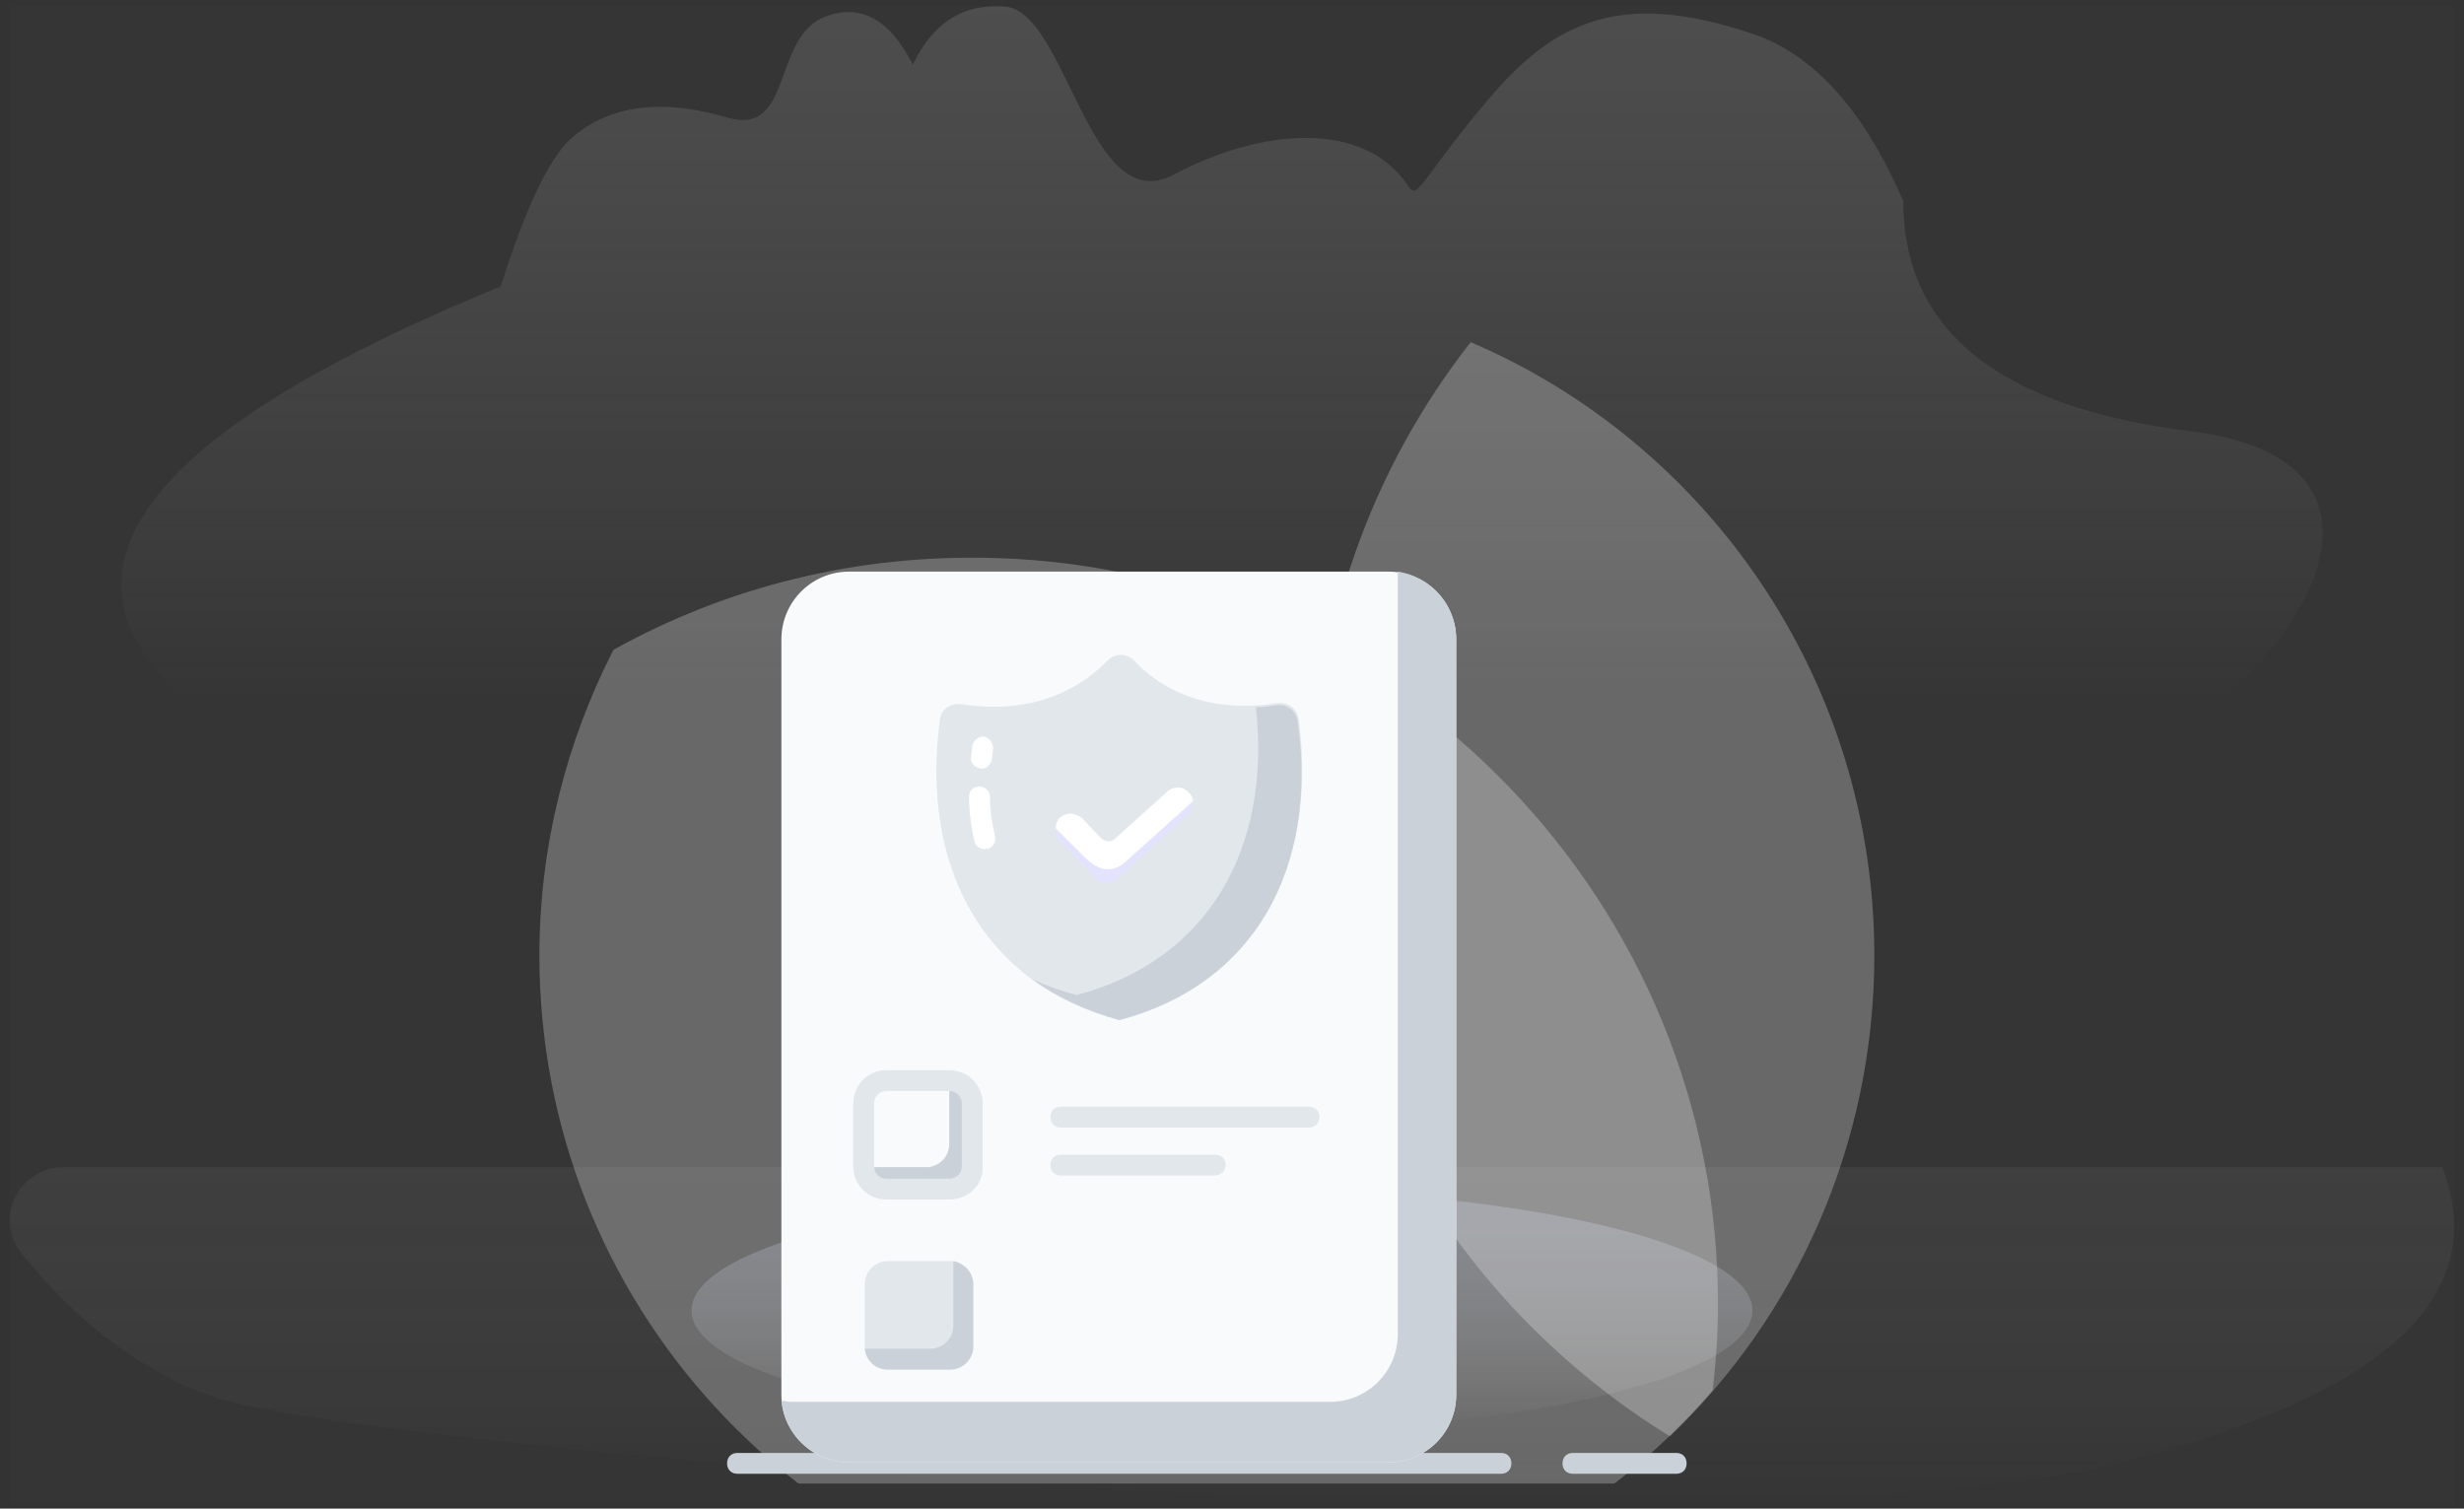 <svg width="98" height="60" viewBox="0 0 98 60" fill="none" xmlns="http://www.w3.org/2000/svg">
<rect x="0" y="0" width="98" height="60" fill="#333333" stroke="none"/>
<rect width="97.208" height="59.507" transform="translate(0.395 0.246)" fill="white" fill-opacity="0.01"/>
<path opacity="0.8" fill-rule="evenodd" clip-rule="evenodd" d="M19.912 11.395C20.911 8.251 21.841 6.293 22.701 5.521C25.081 3.385 28.371 4.548 29.071 4.714C31.528 5.301 30.729 1.441 32.838 0.657C34.243 0.134 35.398 0.773 36.305 2.574C37.108 0.894 38.332 0.124 39.976 0.262C42.442 0.469 43.306 8.758 46.695 6.943C50.085 5.128 54.241 4.714 56.016 7.411C56.4 7.994 56.547 7.089 59.157 3.998C61.767 0.907 64.369 -0.455 69.708 1.345C72.135 2.162 74.131 4.378 75.698 7.993C75.698 13.151 79.513 16.205 87.14 17.152C98.583 18.574 89.701 30.813 75.698 34.397C61.695 37.982 29.455 39.917 11.96 30.86C0.296 24.823 2.947 18.334 19.911 11.395H19.912Z" fill="url(#paint0_linear_1113_152964)"/>
<path d="M48.602 56.979C60.254 56.979 69.7 54.803 69.7 52.12C69.7 49.437 60.254 47.262 48.602 47.262C36.95 47.262 27.504 49.437 27.504 52.12C27.504 54.803 36.95 56.979 48.602 56.979Z" fill="url(#paint1_linear_1113_152964)"/>
<path opacity="0.675" fill-rule="evenodd" clip-rule="evenodd" d="M84.223 58.182C68.36 62.14 14.213 57.612 8.45 55.545C5.645 54.538 3.117 52.644 0.866 49.863C0.614 49.552 0.455 49.176 0.409 48.779C0.362 48.383 0.43 47.981 0.603 47.621C0.776 47.261 1.048 46.956 1.388 46.744C1.728 46.531 2.121 46.418 2.523 46.418H97.141C99.105 51.621 94.799 55.542 84.223 58.182Z" fill="url(#paint2_linear_1113_152964)"/>
<g clip-path="url(#clip0_1113_152964)">
<path opacity="0.25" d="M68.327 51.977C68.327 53.097 68.244 54.176 68.12 55.296C63.632 60.509 57.298 63.78 50.449 64.422H45.512C31.989 63.177 21.453 51.811 21.453 37.998C21.453 33.642 22.532 29.494 24.398 25.844C28.878 23.355 34.063 22.028 39.581 22.194C55.551 22.65 68.41 35.965 68.327 51.977Z" fill="white"/>
<path opacity="0.25" d="M74.547 38.001C74.547 45.509 71.436 52.312 66.417 57.123C57.913 51.897 52.23 42.522 52.23 31.82C52.23 24.975 54.553 18.629 58.494 13.609C67.91 17.633 74.547 27.049 74.547 38.001Z" fill="white"/>
<path d="M59.697 58.615H29.333C29.084 58.615 28.918 58.449 28.918 58.2C28.918 57.951 29.084 57.785 29.333 57.785H59.697C59.946 57.785 60.112 57.951 60.112 58.2C60.112 58.449 59.946 58.615 59.697 58.615ZM66.666 58.615H62.559C62.311 58.615 62.145 58.449 62.145 58.2C62.145 57.951 62.311 57.785 62.559 57.785H66.666C66.915 57.785 67.081 57.951 67.081 58.2C67.081 58.449 66.915 58.615 66.666 58.615Z" fill="#CAD1D9"/>
<path d="M57.917 25.431V55.463C57.917 56.957 56.714 58.16 55.22 58.16H33.774C32.281 58.16 31.078 56.957 31.078 55.463V25.431C31.078 23.937 32.281 22.734 33.774 22.734H55.22C56.714 22.734 57.917 23.937 57.917 25.431Z" fill="#F9FAFC"/>
<path d="M57.917 25.431V55.463C57.917 56.957 56.714 58.16 55.22 58.16H33.774C32.364 58.16 31.203 57.081 31.078 55.712C31.203 55.712 31.327 55.754 31.451 55.754H52.897C54.391 55.754 55.594 54.551 55.594 53.057V22.734C56.921 22.942 57.917 24.062 57.917 25.431Z" fill="#CAD1D9"/>
<path d="M38.709 43.889V46.378C38.709 46.876 38.294 47.291 37.796 47.291H35.307C34.809 47.291 34.395 46.876 34.395 46.378V43.889C34.395 43.391 34.809 42.977 35.307 42.977H37.796C38.294 42.977 38.709 43.35 38.709 43.889Z" fill="#F9FAFC"/>
<path d="M38.709 51.069V53.558C38.709 54.056 38.294 54.47 37.796 54.47H35.307C34.809 54.47 34.395 54.056 34.395 53.558V51.069C34.395 50.571 34.809 50.156 35.307 50.156H37.796C38.294 50.156 38.709 50.571 38.709 51.069Z" fill="#E2E7EC"/>
<path d="M38.709 51.069V53.558C38.709 54.056 38.294 54.47 37.796 54.47H35.307C34.809 54.47 34.436 54.097 34.395 53.641H37.008C37.506 53.641 37.92 53.226 37.92 52.728V50.156C38.335 50.239 38.709 50.612 38.709 51.069Z" fill="#CAD1D9"/>
<path d="M44.517 40.572C39.166 39.161 36.594 34.557 37.382 28.625C37.423 28.21 37.797 27.962 38.211 28.003C41.364 28.501 43.231 27.132 44.06 26.261C44.351 25.97 44.807 25.97 45.097 26.261C45.886 27.132 47.711 28.459 50.822 27.962C51.237 27.92 51.569 28.169 51.651 28.584C52.44 34.557 49.868 39.161 44.517 40.572Z" fill="#E2E7EC"/>
<path d="M39.041 30.575C38.999 30.575 38.999 30.575 39.041 30.575C38.792 30.534 38.584 30.368 38.626 30.119C38.626 29.953 38.667 29.828 38.667 29.662C38.709 29.455 38.916 29.289 39.124 29.289C39.331 29.331 39.497 29.538 39.497 29.745C39.497 29.87 39.456 30.036 39.456 30.16C39.414 30.409 39.248 30.575 39.041 30.575ZM39.165 33.769C38.958 33.769 38.792 33.645 38.75 33.437C38.626 32.898 38.543 32.317 38.543 31.695C38.543 31.446 38.709 31.28 38.958 31.28C39.165 31.28 39.373 31.446 39.373 31.695C39.373 32.234 39.456 32.773 39.58 33.271C39.621 33.479 39.497 33.728 39.248 33.769C39.207 33.728 39.207 33.769 39.165 33.769Z" fill="white"/>
<path d="M44.517 40.571C43.19 40.198 42.028 39.658 41.074 38.953C41.614 39.202 42.194 39.41 42.816 39.575C48.002 38.206 50.574 33.809 49.951 28.127C50.242 28.127 50.49 28.085 50.781 28.044C51.196 28.002 51.528 28.251 51.611 28.666C52.44 34.556 49.868 39.161 44.517 40.571Z" fill="#CAD1D9"/>
<path d="M43.934 35.511C43.686 35.47 43.478 35.387 43.271 35.221L41.819 33.728C41.404 33.313 41.404 32.649 41.819 32.276C42.234 31.861 42.897 31.861 43.271 32.276L44.017 33.064L46.092 31.197C46.506 30.824 47.17 30.866 47.543 31.28C47.917 31.695 47.875 32.359 47.46 32.732L44.64 35.263C44.474 35.47 44.225 35.553 43.934 35.511Z" fill="white"/>
<path d="M47.544 32.733L44.724 35.263C44.516 35.471 44.226 35.553 43.936 35.512C43.687 35.512 43.479 35.388 43.272 35.222L41.82 33.728C41.488 33.396 41.447 32.899 41.654 32.525C41.696 32.608 41.737 32.691 41.82 32.774L43.148 34.102C43.313 34.267 43.687 34.558 43.936 34.558C44.226 34.599 44.475 34.516 44.724 34.309L47.544 31.779C47.627 31.696 47.71 31.613 47.752 31.488C48.001 31.903 47.918 32.442 47.544 32.733Z" fill="#E4E3FF"/>
<path d="M38.709 43.889V46.378C38.709 46.876 38.294 47.291 37.796 47.291H35.307C34.809 47.291 34.395 46.917 34.395 46.419H36.842C37.34 46.419 37.755 46.005 37.755 45.507V42.977H37.796C38.294 42.977 38.709 43.35 38.709 43.889Z" fill="#CAD1D9"/>
<path d="M44.017 35.926H43.893C43.561 35.885 43.229 35.76 42.98 35.511L41.529 34.018C41.238 33.728 41.114 33.396 41.114 32.981C41.114 32.608 41.28 32.234 41.529 31.944C41.819 31.695 42.151 31.529 42.524 31.529C42.898 31.529 43.271 31.695 43.561 31.944L44.059 32.442L45.843 30.866C46.133 30.617 46.506 30.492 46.88 30.492C47.253 30.534 47.626 30.7 47.875 30.99C48.124 31.28 48.249 31.654 48.249 32.027C48.249 32.4 48.041 32.774 47.751 33.023L44.93 35.553C44.723 35.802 44.391 35.926 44.017 35.926ZM42.566 32.359C42.4 32.359 42.234 32.442 42.151 32.525C42.026 32.649 41.985 32.815 41.985 32.981C41.985 33.147 42.026 33.313 42.151 33.437L43.603 34.931C43.686 35.055 43.852 35.097 43.976 35.097C44.142 35.097 44.308 35.055 44.432 34.931L47.253 32.4C47.502 32.193 47.543 31.778 47.294 31.529C47.17 31.405 47.046 31.322 46.88 31.322C46.714 31.322 46.548 31.363 46.423 31.488L44.349 33.354C44.183 33.52 43.934 33.479 43.769 33.313L43.022 32.525C42.898 32.442 42.732 32.359 42.566 32.359ZM37.754 47.707H35.265C34.518 47.707 33.938 47.126 33.938 46.38V43.891C33.938 43.144 34.518 42.563 35.265 42.563H37.754C38.501 42.563 39.081 43.144 39.081 43.891V46.38C39.123 47.126 38.501 47.707 37.754 47.707ZM35.265 43.393C34.974 43.393 34.767 43.6 34.767 43.891V46.38C34.767 46.67 34.974 46.877 35.265 46.877H37.754C38.044 46.877 38.252 46.67 38.252 46.38V43.891C38.252 43.6 38.044 43.393 37.754 43.393H35.265ZM52.065 44.845H42.192C41.943 44.845 41.778 44.679 41.778 44.43C41.778 44.181 41.943 44.015 42.192 44.015H52.065C52.314 44.015 52.48 44.181 52.48 44.43C52.48 44.679 52.272 44.845 52.065 44.845ZM48.29 46.753H42.192C41.943 46.753 41.778 46.587 41.778 46.338C41.778 46.089 41.943 45.923 42.192 45.923H48.332C48.581 45.923 48.746 46.089 48.746 46.338C48.746 46.587 48.539 46.753 48.29 46.753Z" fill="#E2E7EC"/>
</g>
<defs>
<linearGradient id="paint0_linear_1113_152964" x1="50.661" y1="27.959" x2="50.661" y2="-6.304" gradientUnits="userSpaceOnUse">
<stop stop-color="#DEDEDE" stop-opacity="0"/>
<stop offset="1" stop-color="#A9A9A9" stop-opacity="0.3"/>
</linearGradient>
<linearGradient id="paint1_linear_1113_152964" x1="46.403" y1="56.979" x2="46.403" y2="47.262" gradientUnits="userSpaceOnUse">
<stop stop-color="white" stop-opacity="0"/>
<stop offset="1" stop-color="#96A1C5" stop-opacity="0.373"/>
</linearGradient>
<linearGradient id="paint2_linear_1113_152964" x1="48.998" y1="59.752" x2="48.998" y2="43.794" gradientUnits="userSpaceOnUse">
<stop stop-color="white" stop-opacity="0"/>
<stop offset="1" stop-color="#919191" stop-opacity="0.15"/>
</linearGradient>
<clipPath id="clip0_1113_152964">
<rect width="56" height="49" fill="white" transform="translate(20 10)"/>
</clipPath>
</defs>
</svg>
